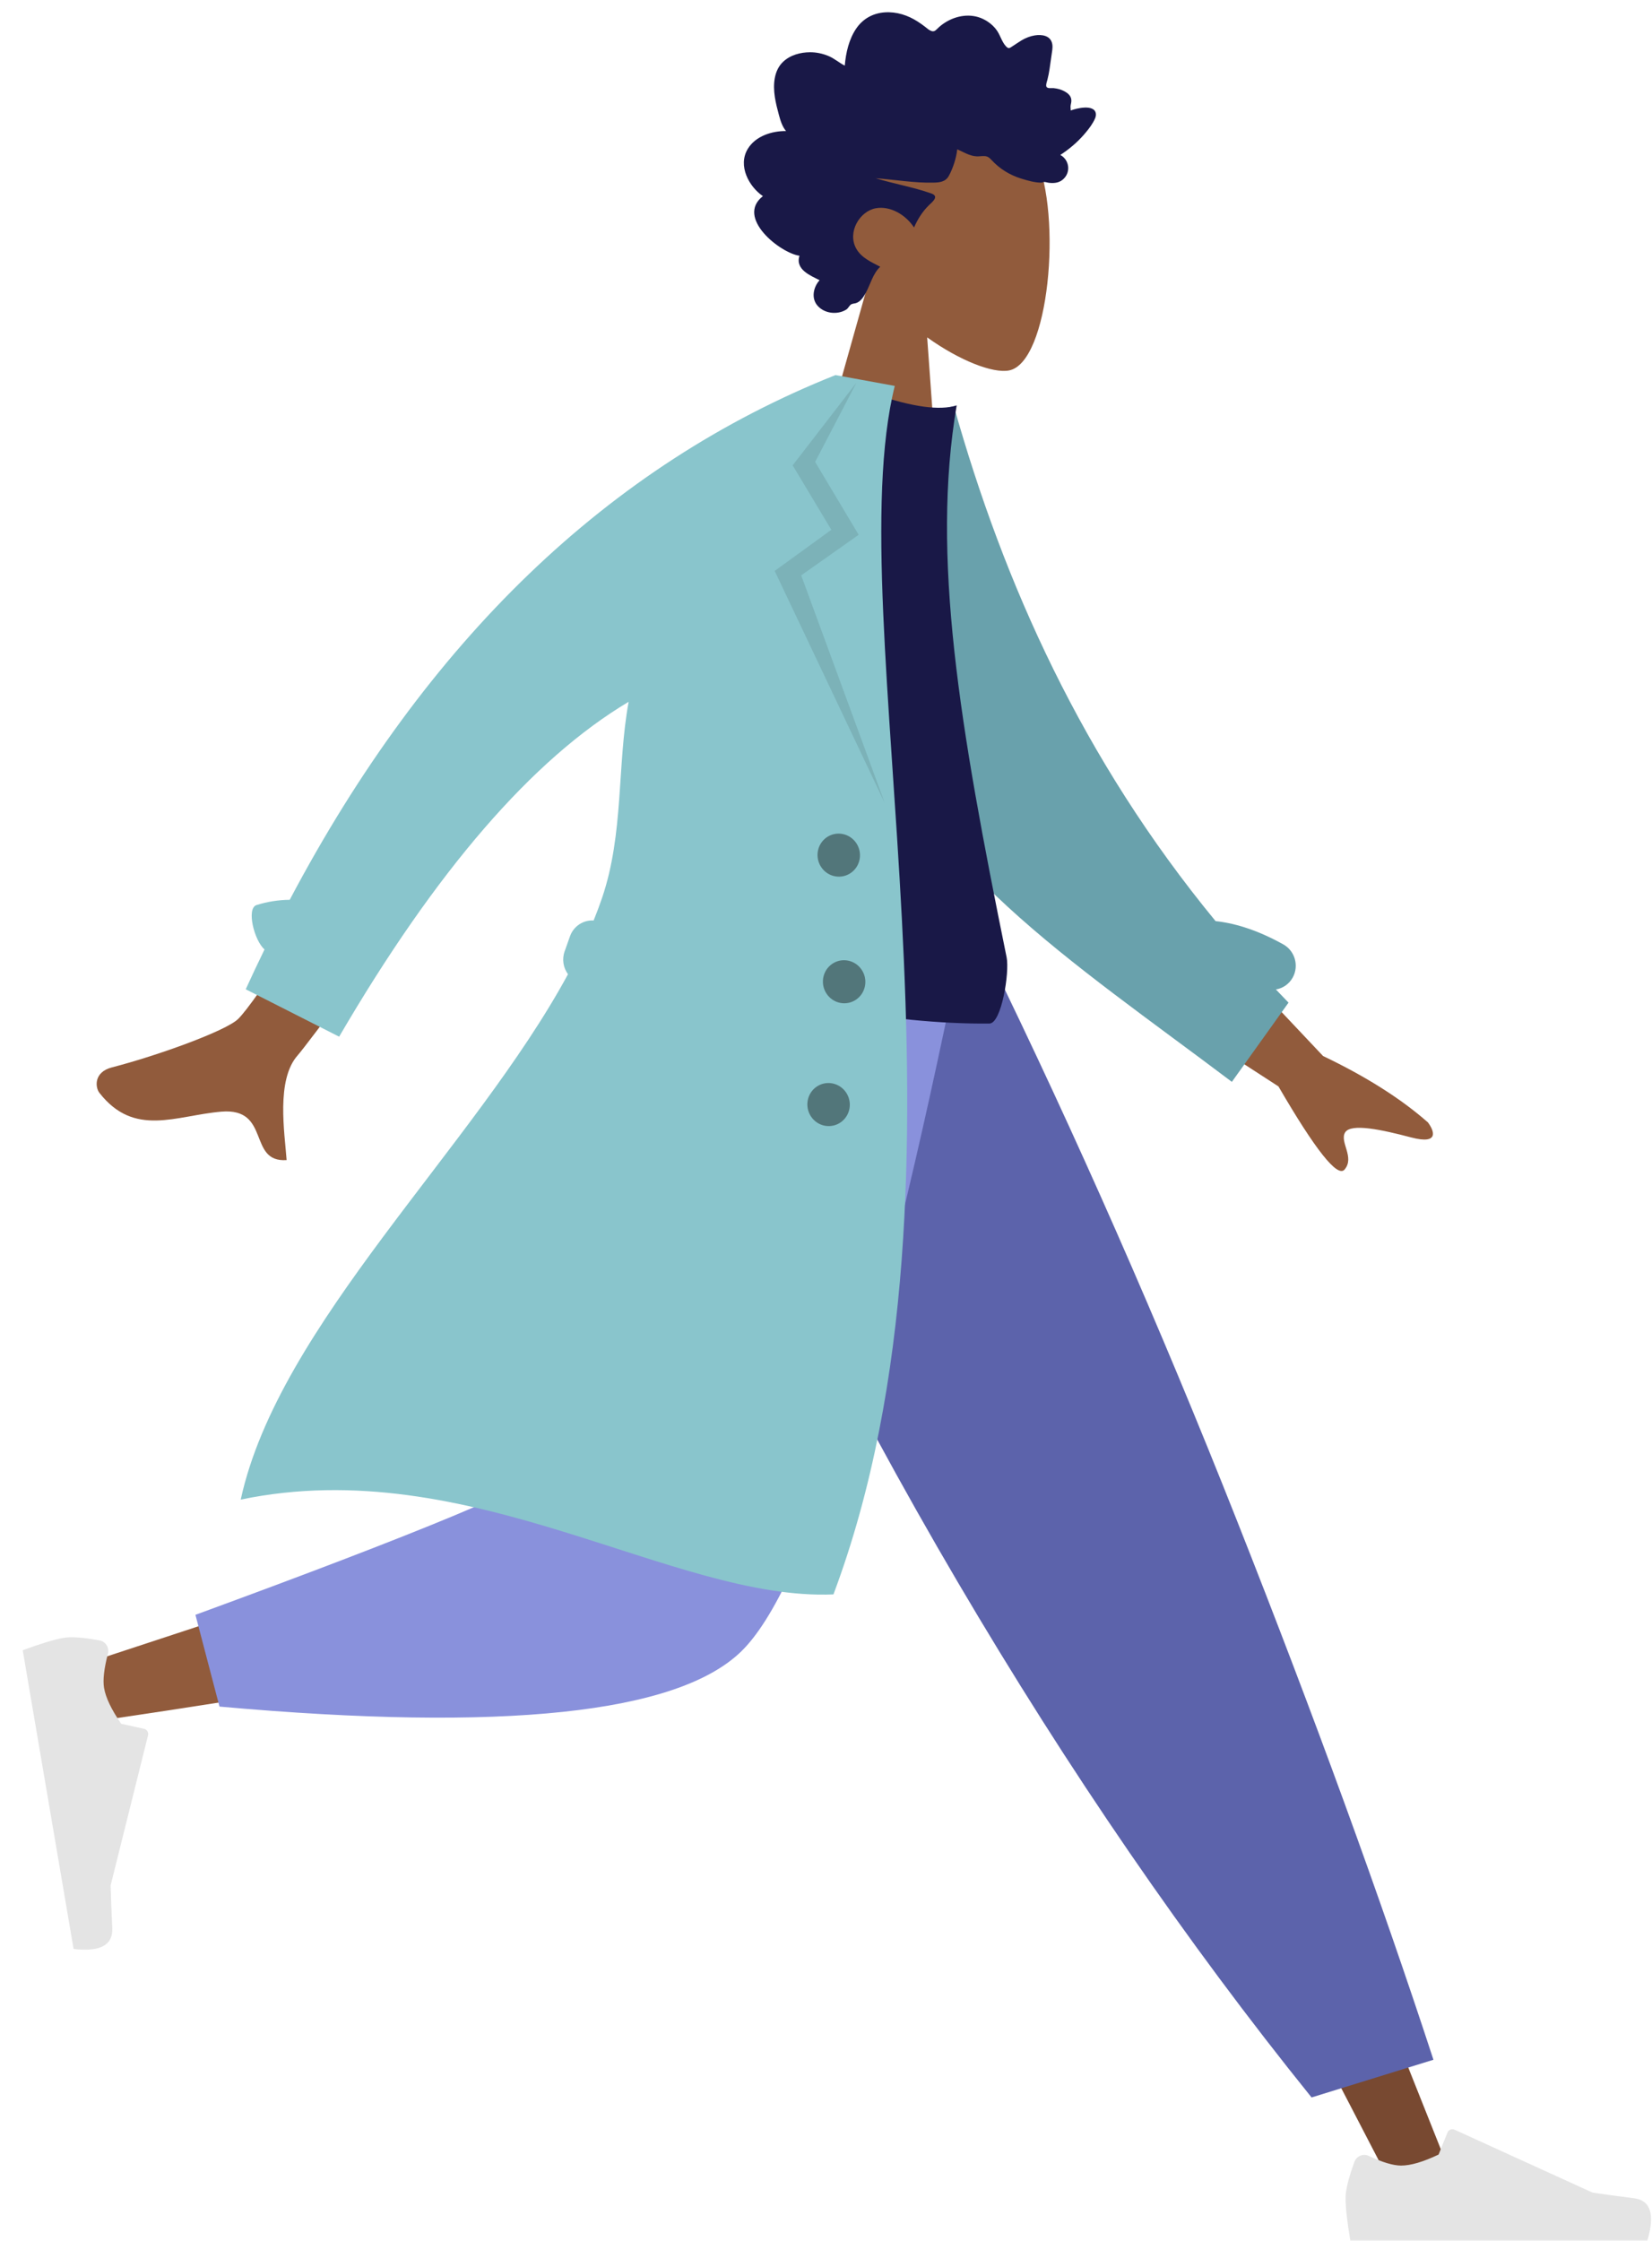 <svg width="320" height="434" viewBox="0 0 320 434" fill="none" xmlns="http://www.w3.org/2000/svg">
<path fill-rule="evenodd" clip-rule="evenodd" d="M168.334 54.332C163.996 48.366 161.263 41.245 162.306 33.569C165.31 11.454 195.435 18.596 200.617 30.254C205.798 41.911 203.213 70.318 195.426 71.757C192.32 72.33 185.947 69.891 179.596 65.347L181.776 95.523L157.245 93.708L168.334 54.332Z" fill="#915B3C"/>
<path fill-rule="evenodd" clip-rule="evenodd" d="M152.266 25.389C151.53 24.534 151.176 23.363 150.875 22.255C150.564 21.103 150.264 19.941 150.085 18.753C149.729 16.38 149.904 13.693 151.661 11.998C153.07 10.639 155.081 10.129 156.907 10.12C158.123 10.113 159.354 10.377 160.487 10.85C161.612 11.319 162.552 12.16 163.636 12.718C163.847 10.203 164.447 7.6 165.845 5.542C167.189 3.561 169.189 2.541 171.399 2.393C173.668 2.242 175.851 2.939 177.788 4.195C178.273 4.509 178.752 4.836 179.208 5.2C179.589 5.505 179.982 5.867 180.444 6.014C180.959 6.177 181.239 5.888 181.605 5.524C182.034 5.097 182.51 4.728 183.009 4.407C185.215 2.986 188.015 2.539 190.386 3.66C191.478 4.176 192.519 4.994 193.211 6.067C193.829 7.023 194.216 8.497 195.11 9.197C195.489 9.494 195.793 9.159 196.172 8.923C196.742 8.568 197.289 8.17 197.865 7.826C198.674 7.343 199.537 7.001 200.446 6.855C201.778 6.641 203.584 6.845 203.842 8.623C203.938 9.29 203.783 9.985 203.693 10.644C203.57 11.549 203.444 12.454 203.305 13.356C203.2 14.041 203.081 14.701 202.908 15.369C202.816 15.725 202.558 16.383 202.685 16.755C202.845 17.221 203.738 17.027 204.111 17.07C204.847 17.155 205.581 17.341 206.242 17.713C206.755 18.001 207.287 18.409 207.469 19.044C207.581 19.434 207.519 19.821 207.428 20.208C207.318 20.671 207.39 20.927 207.417 21.404C208.443 20.978 211.956 20.122 212.267 21.967C212.371 22.581 211.997 23.239 211.713 23.73C211.214 24.591 210.583 25.365 209.943 26.101C208.606 27.635 207.047 28.929 205.39 30.012C207.181 30.983 207.497 33.487 205.799 34.842C205.049 35.44 204.09 35.515 203.202 35.409C202.877 35.37 202.416 35.208 202.156 35.247C202.015 35.268 201.86 35.377 201.667 35.376C200.404 35.372 199.006 34.96 197.796 34.586C195.641 33.92 193.639 32.712 192.054 30.978C191.648 30.533 191.305 30.269 190.72 30.233C190.207 30.201 189.695 30.307 189.183 30.283C187.826 30.22 186.651 29.456 185.424 28.916C185.231 30.641 184.619 32.513 183.82 34.02C183.168 35.248 181.972 35.347 180.802 35.373C177.06 35.459 173.356 34.79 169.633 34.524C173.181 35.616 176.882 36.23 180.388 37.467C181.972 38.026 180.665 39.045 179.923 39.764C178.702 40.947 177.751 42.454 177.054 44.064C175.448 41.594 172.436 39.823 169.628 40.342C166.524 40.914 164.094 44.962 165.842 48.127C166.856 49.964 168.856 50.79 170.506 51.668C169.085 52.978 168.624 55.032 167.708 56.724C167.256 57.558 166.637 58.493 165.736 58.73C165.402 58.818 165.02 58.799 164.744 59.051C164.403 59.364 164.302 59.733 163.876 59.992C162.175 61.024 159.645 60.75 158.307 59.144C157.097 57.692 157.579 55.568 158.759 54.27C157.078 53.409 153.99 52.234 154.862 49.537C151.13 49.01 142.444 42.15 147.779 37.988C145.125 36.196 142.849 32.124 144.853 28.826C146.396 26.287 149.651 25.339 152.266 25.389Z" fill="#191847"/>
<path fill-rule="evenodd" clip-rule="evenodd" d="M137.197 184.699L213.006 314.255L269.841 423.783H282.083L186.855 184.699L137.197 184.699Z" fill="#784931"/>
<path fill-rule="evenodd" clip-rule="evenodd" d="M262.356 418.727C261.214 421.841 260.644 424.172 260.644 425.718C260.644 427.599 260.95 430.343 261.563 433.951C263.697 433.951 282.878 433.951 319.106 433.951C320.601 428.898 319.738 426.17 316.516 425.767C313.294 425.364 310.618 425 308.487 424.675L281.742 412.487C281.227 412.253 280.624 412.489 280.395 413.015C280.391 413.024 280.387 413.033 280.383 413.042L278.664 417.305C275.682 418.728 273.258 419.439 271.393 419.439C269.878 419.439 267.786 418.813 265.117 417.562L265.117 417.562C264.092 417.082 262.881 417.542 262.412 418.589C262.391 418.634 262.373 418.68 262.356 418.727Z" fill="#E4E4E4"/>
<path fill-rule="evenodd" clip-rule="evenodd" d="M254.056 406.244L277.664 398.944C267.321 367.336 254.643 332.552 239.632 294.593C224.621 256.634 208.5 220.003 191.268 184.699H124.591C143.748 229.357 164.058 269.934 185.52 306.431C206.982 342.928 229.827 376.199 254.056 406.244Z" fill="#5C63AB"/>
<path fill-rule="evenodd" clip-rule="evenodd" d="M132.214 184.699C125.059 230.226 111.259 288.391 109.957 290.186C109.089 291.383 77.832 302.09 16.188 322.306L18.832 333.341C92.343 322.499 131.077 314.087 135.034 308.105C140.97 299.133 170.607 228.254 182.086 184.699H132.214Z" fill="#915B3C"/>
<path fill-rule="evenodd" clip-rule="evenodd" d="M37.857 312.767L42.514 330.539C97.496 335.469 131.185 331.907 143.581 319.854C155.976 307.801 170.103 262.749 185.962 184.699H122.381C112.333 248.612 106.716 281.909 105.529 284.592C104.342 287.275 81.784 296.667 37.857 312.767Z" fill="#8991DC"/>
<path fill-rule="evenodd" clip-rule="evenodd" d="M19.302 317.728C16.086 317.132 13.727 316.971 12.228 317.245C10.404 317.578 7.794 318.372 4.4 319.627C4.765 321.773 8.05 341.058 14.254 377.483C19.412 378.092 21.91 376.741 21.749 373.43C21.588 370.12 21.483 367.364 21.433 365.164L28.674 336.115C28.814 335.556 28.481 334.992 27.932 334.854C27.922 334.852 27.913 334.85 27.903 334.848L23.474 333.874C21.584 331.127 20.479 328.816 20.159 326.941C19.9 325.418 20.148 323.204 20.904 320.298L20.904 320.298C21.195 319.183 20.541 318.047 19.445 317.76C19.398 317.748 19.35 317.737 19.302 317.728Z" fill="#E4E4E4"/>
<path fill-rule="evenodd" clip-rule="evenodd" d="M228.258 174.825L256.281 204.532C264.58 208.496 271.348 212.779 276.584 217.382C277.747 218.906 278.974 221.787 273.329 220.299C267.683 218.811 261.681 217.503 260.555 219.335C259.428 221.166 262.487 224.16 260.437 226.535C259.07 228.118 254.804 222.746 247.639 210.42L218.134 191.287L228.258 174.825ZM84.716 138.422L101.881 144.899C74.267 182.464 59.525 202.301 57.655 204.409C53.449 209.151 55.132 219.384 55.521 224.691C47.913 225.217 52.52 214.5 42.871 215.312C34.064 216.054 26.035 220.348 19.256 211.668C18.422 210.601 18.144 207.647 21.682 206.736C30.495 204.466 43.735 199.68 46.117 197.369C49.364 194.218 62.231 174.569 84.716 138.422Z" fill="#915B3C"/>
<path fill-rule="evenodd" clip-rule="evenodd" d="M235.46 178.405C239.65 178.86 244.033 180.38 248.579 182.914C250.816 184.161 251.648 187.01 250.438 189.276C249.735 190.592 248.497 191.423 247.145 191.643C247.952 192.497 248.768 193.348 249.593 194.196L238.617 209.541C207.409 186.001 177.53 167.092 167.76 135.863C164.481 125.382 171.677 93.132 173.222 81.204L184.771 78.683C194.438 113.001 209.635 147.008 235.46 178.405Z" fill="#69A1AC"/>
<path fill-rule="evenodd" clip-rule="evenodd" d="M116.755 184.551C147.876 193.89 172.846 198.455 191.664 198.245C193.995 198.22 195.577 188.321 194.989 185.431C185.837 140.428 180.348 107.706 185.312 78.517C182.051 79.557 176.777 78.838 169.489 76.36C144.279 102.766 129.173 135.59 116.755 184.551Z" fill="#191847"/>
<path fill-rule="evenodd" clip-rule="evenodd" d="M110.023 188.692C109.12 187.465 108.821 185.819 109.368 184.279L110.409 181.346C111.114 179.359 113.01 178.165 114.988 178.285C115.588 176.81 116.14 175.335 116.639 173.863C120.856 161.427 119.511 148.231 121.772 135.927C103.147 147.023 84.455 168.644 65.695 200.79L47.598 191.609C48.793 188.997 50.007 186.425 51.242 183.89C49.257 182.219 47.676 175.93 49.692 175.295C51.774 174.639 53.919 174.301 56.123 174.274C82.698 124.005 117.937 90.129 161.839 72.647L165.35 73.288L173.319 74.745C162.218 119.517 192.05 227.145 161.443 308.812C130.323 310.13 91.142 281.171 46.629 290.45C53.976 256.651 91.823 222.286 110.023 188.692L110.023 188.692Z" fill="#89C5CC"/>
<path fill-rule="evenodd" clip-rule="evenodd" d="M165.884 74.141L157.894 89.463L166.325 103.581L155.195 111.435L171.376 155.525L150.06 110.579L161.034 102.615L153.543 90.131L165.884 74.141Z" fill="black" fill-opacity="0.1"/>
<path fill-rule="evenodd" clip-rule="evenodd" d="M161.771 169.731C159.533 169.323 158.032 167.155 158.419 164.888C158.805 162.621 160.933 161.114 163.171 161.522C165.409 161.93 166.91 164.099 166.524 166.366C166.137 168.632 164.009 170.139 161.771 169.731ZM162.812 194.255C160.574 193.847 159.073 191.679 159.46 189.412C159.846 187.145 161.974 185.638 164.212 186.046C166.45 186.455 167.951 188.623 167.564 190.89C167.178 193.157 165.05 194.663 162.812 194.255ZM159.8 218.041C157.562 217.633 156.061 215.464 156.448 213.197C156.835 210.931 158.962 209.424 161.2 209.832C163.438 210.24 164.939 212.408 164.553 214.675C164.166 216.942 162.039 218.449 159.8 218.041Z" fill="black" fill-opacity="0.4"/>
</svg>
